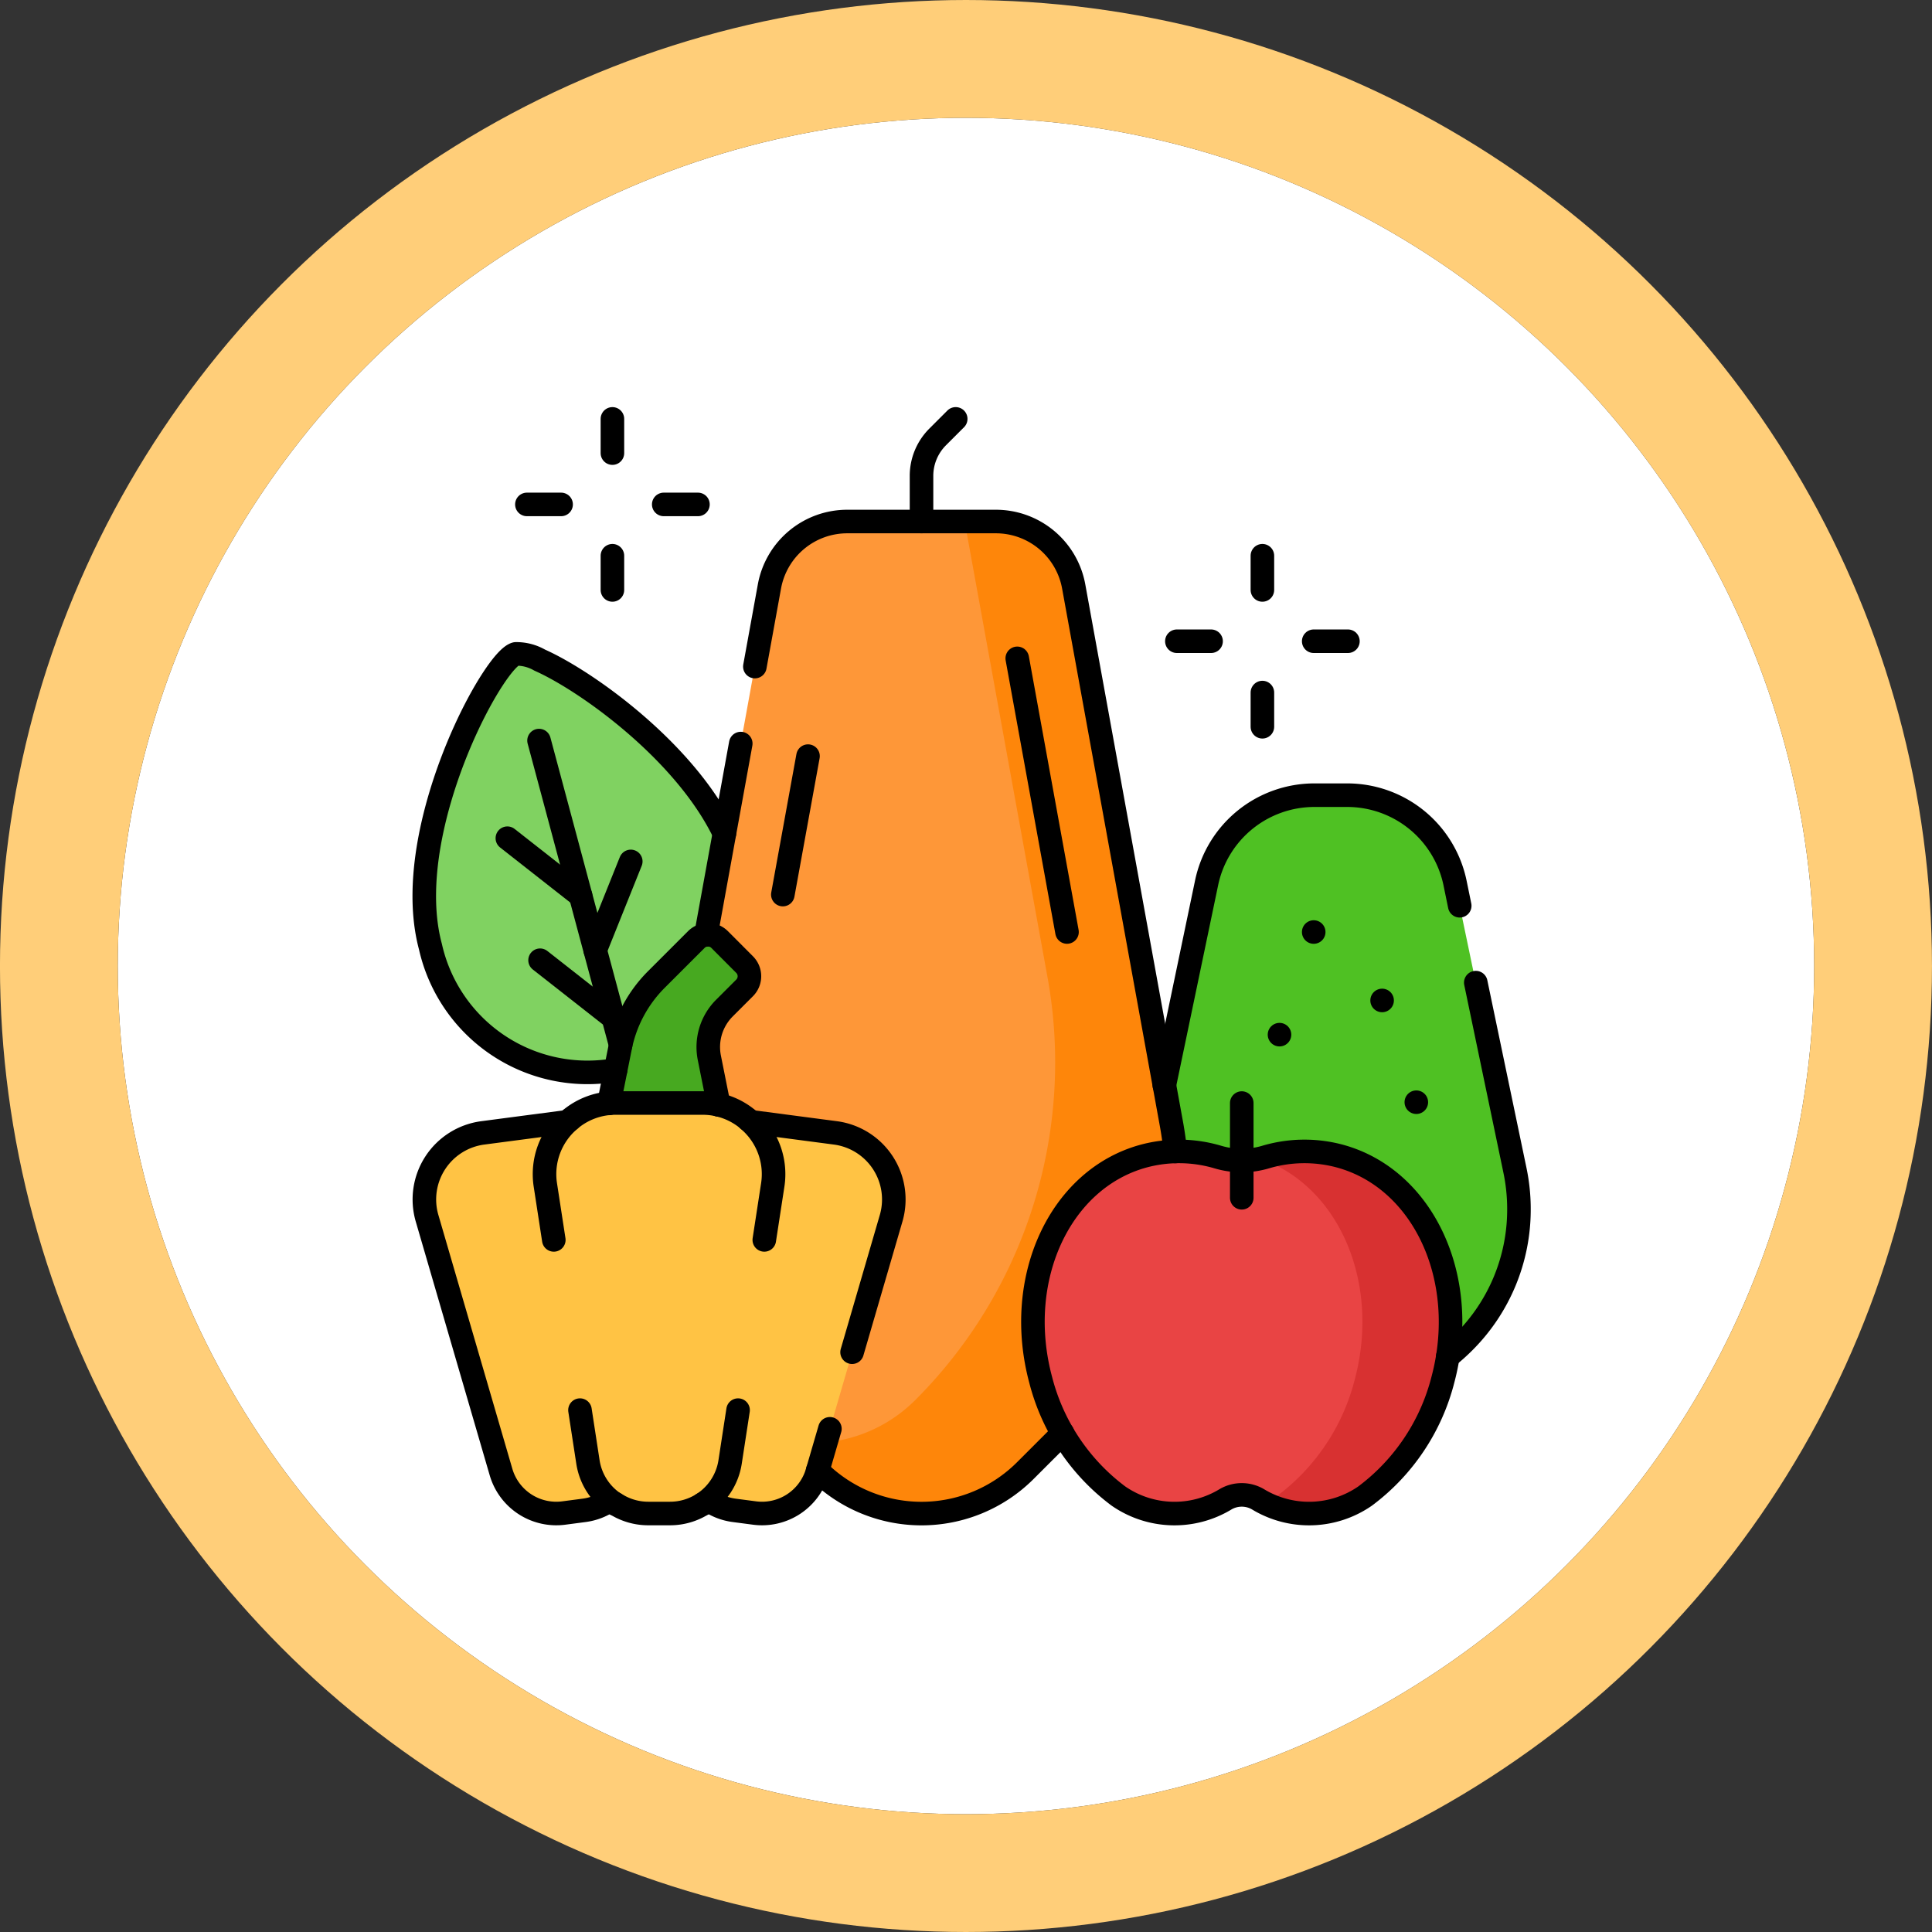<svg xmlns="http://www.w3.org/2000/svg" width="82" height="82" viewBox="0 0 82 82">
  <rect x="0" y="0" width="82" height="82" fill="#333333" stroke="none"/>
  <g id="Grupo_1127831" data-name="Grupo 1127831" transform="translate(-392.05 -2280.95)">
    <g id="Grupo_1127478" data-name="Grupo 1127478" transform="translate(0 -102)">
      <g id="Grupo_1106486" data-name="Grupo 1106486" transform="translate(381.898 2372.891)">
        <g id="Elipse_157" data-name="Elipse 157" transform="translate(15.151 15.059)" fill="#fff" stroke="#ffce79" stroke-linejoin="round" stroke-width="5">
          <circle cx="36" cy="36" r="36" stroke="none"/>
          <circle cx="36" cy="36" r="38.5" fill="none"/>
        </g>
      </g>
      <g id="Grupo_1127477" data-name="Grupo 1127477" transform="translate(402.558 2393.229)">
        <path id="Trazado_917944" data-name="Trazado 917944" d="M20.735,123.022a6.83,6.83,0,0,1-4.647,8.607A6.83,6.83,0,0,1,7.76,126.5c-1.018-3.8,1.176-9.11,2.651-11.358.407-.621.759-1.008.974-1.066a1.979,1.979,0,0,1,1.012.263C14.666,115.349,19.663,119.021,20.735,123.022Z" transform="translate(0 -96.602)" fill="#80d261"/>
        <path id="Trazado_917945" data-name="Trazado 917945" d="M341.642,203.9h-.116a8,8,0,0,1-7.868-7.847,8.043,8.043,0,0,1,.167-1.776l2.548-12.211a4.674,4.674,0,0,1,4.576-3.719h1.386a4.674,4.674,0,0,1,4.576,3.719l2.548,12.211a8.036,8.036,0,0,1,.169,1.638,7.985,7.985,0,0,1-7.986,7.986Z" transform="translate(-295.667 -154.872)" fill="#4fc123"/>
        <path id="Trazado_917946" data-name="Trazado 917946" d="M134.925,92.017l-2.356,2.356a6.234,6.234,0,0,1-8.816,0L121.4,92.017A13.907,13.907,0,0,1,117.548,79.7L121.7,56.849a3.357,3.357,0,0,1,3.3-2.756h6.314a3.357,3.357,0,0,1,3.3,2.756L138.774,79.7A13.907,13.907,0,0,1,134.925,92.017Z" transform="translate(-99.557 -42.237)" fill="#fe9738"/>
        <path id="Trazado_917947" data-name="Trazado 917947" d="M189.079,79.7,184.925,56.85a3.357,3.357,0,0,0-3.3-2.756h-1.329l3.515,19.332A20.266,20.266,0,0,1,178.2,91.382h0a6.226,6.226,0,0,1-5.384,1.749l1.242,1.242a6.234,6.234,0,0,0,8.816,0l2.356-2.356A13.907,13.907,0,0,0,189.079,79.7Z" transform="translate(-149.861 -42.238)" fill="#fe860a"/>
        <path id="Trazado_917948" data-name="Trazado 917948" d="M296.86,340.261a5.789,5.789,0,0,0-3.142.051,3.561,3.561,0,0,1-2,0,5.789,5.789,0,0,0-3.142-.051c-3.575.958-5.541,5.212-4.392,9.5a8.906,8.906,0,0,0,3.3,4.934,4.178,4.178,0,0,0,4.554.134,1.365,1.365,0,0,1,1.363,0,4.178,4.178,0,0,0,4.554-.134,8.906,8.906,0,0,0,3.3-4.934C302.4,345.473,300.435,341.219,296.86,340.261Z" transform="translate(-250.523 -301.478)" fill="#e94444"/>
        <path id="Trazado_917949" data-name="Trazado 917949" d="M390.211,340.261a5.789,5.789,0,0,0-3.142.051q-.116.034-.234.06c3.343,1.14,5.138,5.249,4.028,9.391a8.907,8.907,0,0,1-3.3,4.934,3.9,3.9,0,0,1-.493.3,4.14,4.14,0,0,0,4.233-.3,8.906,8.906,0,0,0,3.3-4.934C395.752,345.473,393.786,341.219,390.211,340.261Z" transform="translate(-343.874 -301.478)" fill="#d83131"/>
        <path id="Trazado_917950" data-name="Trazado 917950" d="M90,246.92l.965,4.823H85.155l1.056-5.282a5.609,5.609,0,0,1,1.534-2.866L89.44,241.9a.7.7,0,0,1,.991,0l1.062,1.061a.7.7,0,0,1,0,.992l-.856.856A2.337,2.337,0,0,0,90,246.92Z" transform="translate(-70.396 -212.301)" fill="#47a920"/>
        <path id="Trazado_917951" data-name="Trazado 917951" d="M24.95,319.395l-3.444-.453h0a.486.486,0,0,1-.252-.106,3,3,0,0,0-1.945-.709H15.625a3,3,0,0,0-1.945.709.486.486,0,0,1-.252.106h0l-3.444.453a2.851,2.851,0,0,0-2.365,3.624l3.139,10.771a2.443,2.443,0,0,0,2.665,1.739l.86-.113a2.438,2.438,0,0,0,.864-.284.462.462,0,0,1,.472.013,2.581,2.581,0,0,0,1.391.405h.919a2.581,2.581,0,0,0,1.391-.405.462.462,0,0,1,.472-.013,2.436,2.436,0,0,0,.864.284l.86.113a2.443,2.443,0,0,0,2.665-1.739l3.139-10.771A2.851,2.851,0,0,0,24.95,319.395Z" transform="translate(-0.001 -281.587)" fill="#ffc344"/>
        <line id="Línea_3787" data-name="Línea 3787" x2="3.463" y2="12.922" transform="translate(12.37 21.153)" fill="none" stroke="#000" stroke-linecap="round" stroke-linejoin="round" stroke-miterlimit="10" stroke-width="1"/>
        <line id="Línea_3788" data-name="Línea 3788" x2="3.108" y2="2.439" transform="translate(11.026 25.297)" fill="none" stroke="#000" stroke-linecap="round" stroke-linejoin="round" stroke-miterlimit="10" stroke-width="1"/>
        <line id="Línea_3789" data-name="Línea 3789" x2="3.108" y2="2.439" transform="translate(12.414 30.476)" fill="none" stroke="#000" stroke-linecap="round" stroke-linejoin="round" stroke-miterlimit="10" stroke-width="1"/>
        <line id="Línea_3790" data-name="Línea 3790" x1="1.511" y2="3.765" transform="translate(14.753 26.282)" fill="none" stroke="#000" stroke-linecap="round" stroke-linejoin="round" stroke-miterlimit="10" stroke-width="1"/>
        <g id="Grupo_1127470" data-name="Grupo 1127470" transform="translate(45.25 29.279)">
          <g id="Grupo_1127469" data-name="Grupo 1127469">
            <line id="Línea_3791" data-name="Línea 3791" fill="none" stroke="#000" stroke-linecap="round" stroke-linejoin="round" stroke-miterlimit="10" stroke-width="1"/>
          </g>
        </g>
        <g id="Grupo_1127472" data-name="Grupo 1127472" transform="translate(48.153 32.183)">
          <g id="Grupo_1127471" data-name="Grupo 1127471">
            <line id="Línea_3792" data-name="Línea 3792" fill="none" stroke="#000" stroke-linecap="round" stroke-linejoin="round" stroke-miterlimit="10" stroke-width="1"/>
          </g>
        </g>
        <g id="Grupo_1127474" data-name="Grupo 1127474" transform="translate(43.798 33.635)">
          <g id="Grupo_1127473" data-name="Grupo 1127473">
            <line id="Línea_3793" data-name="Línea 3793" fill="none" stroke="#000" stroke-linecap="round" stroke-linejoin="round" stroke-miterlimit="10" stroke-width="1"/>
          </g>
        </g>
        <g id="Grupo_1127476" data-name="Grupo 1127476" transform="translate(49.605 36.502)">
          <g id="Grupo_1127475" data-name="Grupo 1127475">
            <line id="Línea_3794" data-name="Línea 3794" fill="none" stroke="#000" stroke-linecap="round" stroke-linejoin="round" stroke-miterlimit="10" stroke-width="1"/>
          </g>
        </g>
        <line id="Línea_3795" data-name="Línea 3795" y1="5.877" x2="1.069" transform="translate(22.718 21.813)" fill="none" stroke="#000" stroke-linecap="round" stroke-linejoin="round" stroke-miterlimit="10" stroke-width="1"/>
        <line id="Línea_3796" data-name="Línea 3796" x2="2.112" y2="11.615" transform="translate(32.667 17.663)" fill="none" stroke="#000" stroke-linecap="round" stroke-linejoin="round" stroke-miterlimit="10" stroke-width="1"/>
        <path id="Trazado_917952" data-name="Trazado 917952" d="M233.255,11.856V9.92a2.337,2.337,0,0,1,.684-1.653l.767-.767" transform="translate(-204.651 0)" fill="none" stroke="#000" stroke-linecap="round" stroke-linejoin="round" stroke-miterlimit="10" stroke-width="1"/>
        <path id="Trazado_917953" data-name="Trazado 917953" d="M296.86,340.261a5.789,5.789,0,0,0-3.142.051,3.561,3.561,0,0,1-2,0,5.789,5.789,0,0,0-3.142-.051c-3.575.958-5.541,5.212-4.392,9.5a8.906,8.906,0,0,0,3.3,4.934,4.178,4.178,0,0,0,4.554.134,1.365,1.365,0,0,1,1.363,0,4.178,4.178,0,0,0,4.554-.134,8.906,8.906,0,0,0,3.3-4.934C302.4,345.473,300.435,341.219,296.86,340.261Z" transform="translate(-250.523 -301.478)" fill="none" stroke="#000" stroke-linecap="round" stroke-linejoin="round" stroke-miterlimit="10" stroke-width="1"/>
        <line id="Línea_3797" data-name="Línea 3797" y2="4.021" transform="translate(42.196 36.538)" fill="none" stroke="#000" stroke-linecap="round" stroke-linejoin="round" stroke-miterlimit="10" stroke-width="1"/>
        <path id="Trazado_917954" data-name="Trazado 917954" d="M25.658,328.7l1.657-5.685a2.851,2.851,0,0,0-2.365-3.624l-3.444-.453h0a.486.486,0,0,1-.252-.106,3,3,0,0,0-1.945-.709H15.625a3,3,0,0,0-1.945.709.486.486,0,0,1-.252.106h0l-3.444.453a2.851,2.851,0,0,0-2.365,3.624l3.139,10.771a2.443,2.443,0,0,0,2.665,1.739l.86-.113a2.438,2.438,0,0,0,.864-.284.462.462,0,0,1,.472.013,2.581,2.581,0,0,0,1.391.405h.919a2.581,2.581,0,0,0,1.391-.405.462.462,0,0,1,.472-.013,2.436,2.436,0,0,0,.864.284l.86.113a2.443,2.443,0,0,0,2.665-1.739l.535-1.835" transform="translate(-0.001 -281.587)" fill="none" stroke="#000" stroke-linecap="round" stroke-linejoin="round" stroke-miterlimit="10" stroke-width="1"/>
        <path id="Trazado_917955" data-name="Trazado 917955" d="M78.188,457.5l.338,2.2a2.586,2.586,0,0,0,1.167,1.789" transform="translate(-64.08 -407.929)" fill="none" stroke="#000" stroke-linecap="round" stroke-linejoin="round" stroke-miterlimit="10" stroke-width="1"/>
        <path id="Trazado_917956" data-name="Trazado 917956" d="M63.166,325.709a3.014,3.014,0,0,0-1.04,2.771l.358,2.328" transform="translate(-49.487 -288.462)" fill="none" stroke="#000" stroke-linecap="round" stroke-linejoin="round" stroke-miterlimit="10" stroke-width="1"/>
        <path id="Trazado_917957" data-name="Trazado 917957" d="M135.4,457.5l-.338,2.2a2.586,2.586,0,0,1-1.167,1.789" transform="translate(-114.582 -407.929)" fill="none" stroke="#000" stroke-linecap="round" stroke-linejoin="round" stroke-miterlimit="10" stroke-width="1"/>
        <path id="Trazado_917958" data-name="Trazado 917958" d="M154.583,325.709a3.014,3.014,0,0,1,1.04,2.771l-.358,2.328" transform="translate(-133.334 -288.462)" fill="none" stroke="#000" stroke-linecap="round" stroke-linejoin="round" stroke-miterlimit="10" stroke-width="1"/>
        <line id="Línea_3798" data-name="Línea 3798" y1="1.452" transform="translate(43.072 13.308)" fill="none" stroke="#000" stroke-linecap="round" stroke-linejoin="round" stroke-miterlimit="10" stroke-width="1"/>
        <line id="Línea_3799" data-name="Línea 3799" y1="1.452" transform="translate(43.072 19.115)" fill="none" stroke="#000" stroke-linecap="round" stroke-linejoin="round" stroke-miterlimit="10" stroke-width="1"/>
        <line id="Línea_3800" data-name="Línea 3800" x2="1.452" transform="translate(45.25 16.937)" fill="none" stroke="#000" stroke-linecap="round" stroke-linejoin="round" stroke-miterlimit="10" stroke-width="1"/>
        <line id="Línea_3801" data-name="Línea 3801" x2="1.452" transform="translate(39.442 16.937)" fill="none" stroke="#000" stroke-linecap="round" stroke-linejoin="round" stroke-miterlimit="10" stroke-width="1"/>
        <line id="Línea_3802" data-name="Línea 3802" y1="1.452" transform="translate(15.485 7.5)" fill="none" stroke="#000" stroke-linecap="round" stroke-linejoin="round" stroke-miterlimit="10" stroke-width="1"/>
        <line id="Línea_3803" data-name="Línea 3803" y1="1.452" transform="translate(15.485 13.308)" fill="none" stroke="#000" stroke-linecap="round" stroke-linejoin="round" stroke-miterlimit="10" stroke-width="1"/>
        <line id="Línea_3804" data-name="Línea 3804" x2="1.452" transform="translate(17.663 11.13)" fill="none" stroke="#000" stroke-linecap="round" stroke-linejoin="round" stroke-miterlimit="10" stroke-width="1"/>
        <line id="Línea_3805" data-name="Línea 3805" x2="1.452" transform="translate(11.855 11.13)" fill="none" stroke="#000" stroke-linecap="round" stroke-linejoin="round" stroke-miterlimit="10" stroke-width="1"/>
        <path id="Trazado_917959" data-name="Trazado 917959" d="M20.239,121.7c-1.657-3.463-5.825-6.462-7.842-7.36a1.979,1.979,0,0,0-1.012-.263c-.215.057-.567.445-.974,1.066C8.937,117.39,6.743,122.7,7.761,126.5a6.831,6.831,0,0,0,7.861,5.234" transform="translate(-0.001 -96.603)" fill="none" stroke="#000" stroke-linecap="round" stroke-linejoin="round" stroke-miterlimit="10" stroke-width="1"/>
        <path id="Trazado_917960" data-name="Trazado 917960" d="M96,248.92l-.4-2a2.337,2.337,0,0,1,.639-2.111l.856-.856a.7.7,0,0,0,0-.992L96.037,241.9a.7.7,0,0,0-.991,0l-1.695,1.695a5.609,5.609,0,0,0-1.534,2.867l-.478,2.392" transform="translate(-76.001 -212.301)" fill="none" stroke="#000" stroke-linecap="round" stroke-linejoin="round" stroke-miterlimit="10" stroke-width="1"/>
        <path id="Trazado_917961" data-name="Trazado 917961" d="M186.1,469.629a6.234,6.234,0,0,0,8.816,0l1.582-1.582" transform="translate(-161.904 -417.493)" fill="none" stroke="#000" stroke-linecap="round" stroke-linejoin="round" stroke-miterlimit="10" stroke-width="1"/>
        <line id="Línea_3806" data-name="Línea 3806" x1="1.476" y2="8.119" transform="translate(19.456 21.28)" fill="none" stroke="#000" stroke-linecap="round" stroke-linejoin="round" stroke-miterlimit="10" stroke-width="1"/>
        <path id="Trazado_917962" data-name="Trazado 917962" d="M175.393,80.83q-.056-.567-.158-1.134L171.081,56.85a3.357,3.357,0,0,0-3.3-2.756h-6.314a3.357,3.357,0,0,0-3.3,2.756l-.618,3.4" transform="translate(-136.018 -42.238)" fill="none" stroke="#000" stroke-linecap="round" stroke-linejoin="round" stroke-miterlimit="10" stroke-width="1"/>
        <path id="Trazado_917963" data-name="Trazado 917963" d="M356.067,183.037l-.2-.974a4.674,4.674,0,0,0-4.576-3.719H349.9a4.674,4.674,0,0,0-4.576,3.719l-1.794,8.595" transform="translate(-304.62 -154.873)" fill="none" stroke="#000" stroke-linecap="round" stroke-linejoin="round" stroke-miterlimit="10" stroke-width="1"/>
        <path id="Trazado_917964" data-name="Trazado 917964" d="M472.181,279.315a8.141,8.141,0,0,0,.682-.61,7.933,7.933,0,0,0,2.339-5.647,8.036,8.036,0,0,0-.168-1.638l-1.664-7.974" transform="translate(-421.241 -232.019)" fill="none" stroke="#000" stroke-linecap="round" stroke-linejoin="round" stroke-miterlimit="10" stroke-width="1"/>
      </g>
    </g>
  </g>
</svg>
